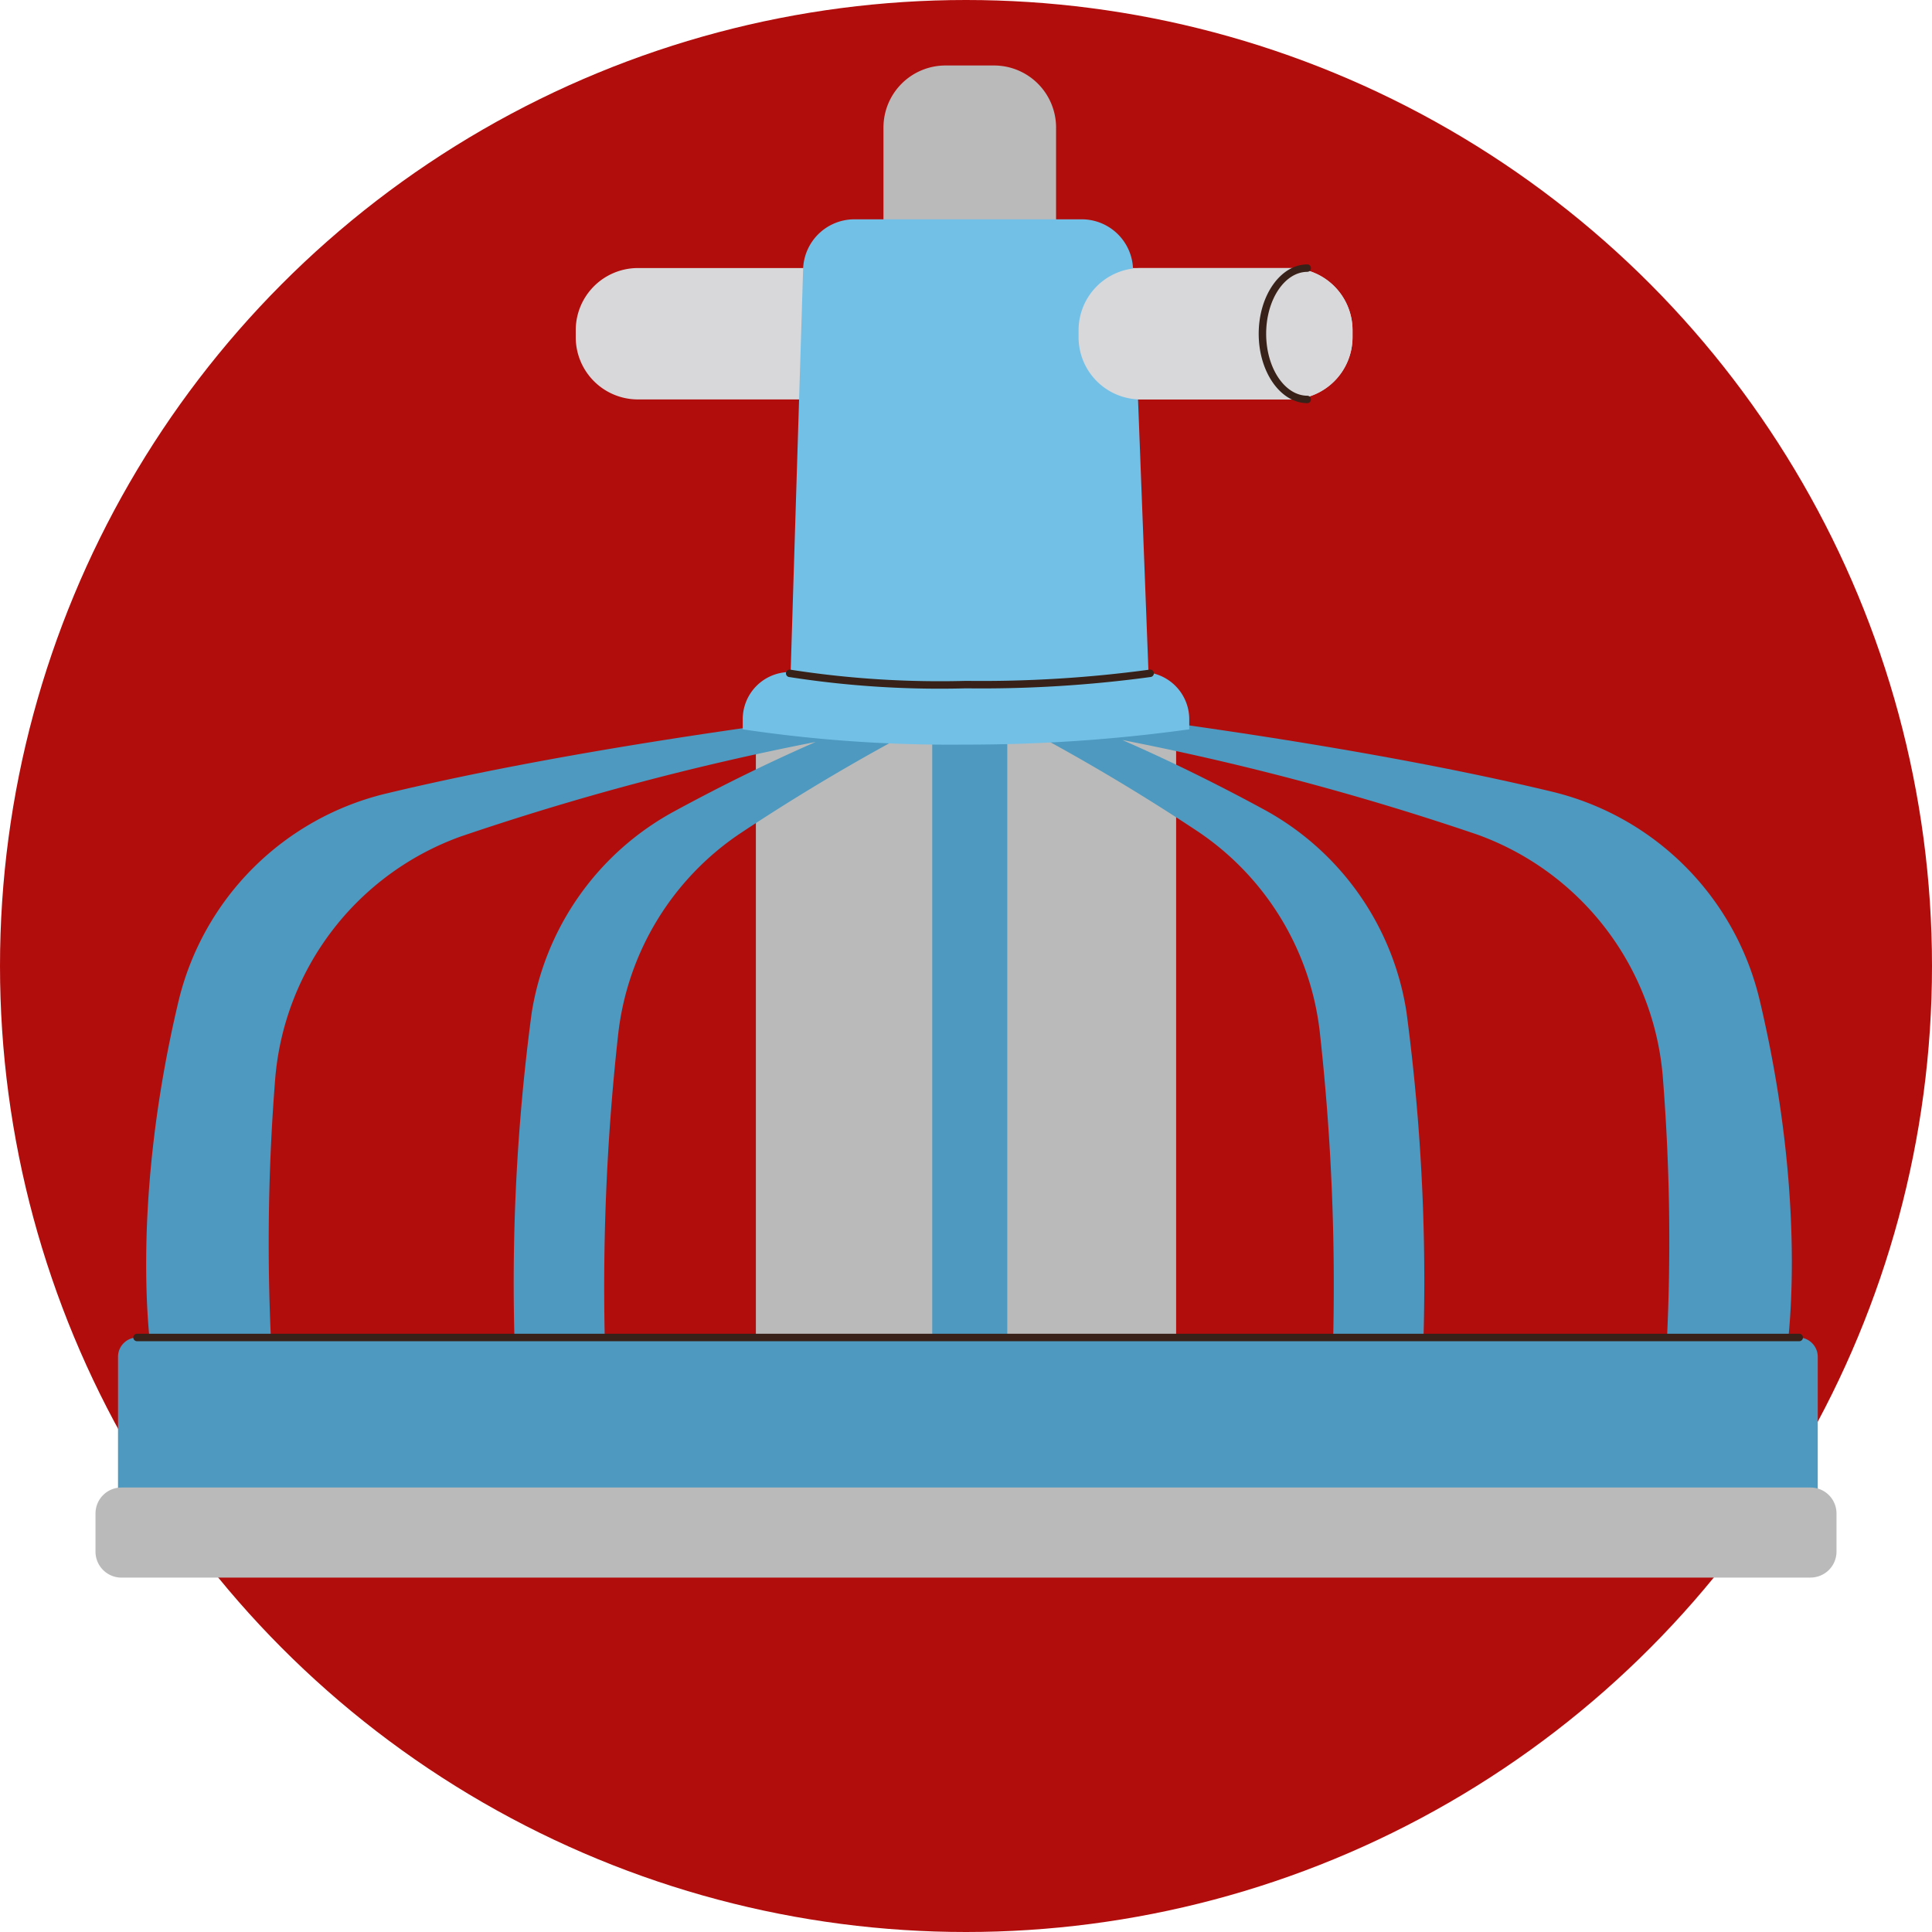 <svg xmlns="http://www.w3.org/2000/svg" xmlns:xlink="http://www.w3.org/1999/xlink" width="118" height="118" viewBox="0 0 118 118">
  <defs>
    <clipPath id="clip-path">
      <rect id="Rectángulo_349655" data-name="Rectángulo 349655" width="106.335" height="92.355" fill="none"/>
    </clipPath>
  </defs>
  <g id="Grupo_997387" data-name="Grupo 997387" transform="translate(-741 -750)">
    <circle id="Elipse_5889" data-name="Elipse 5889" cx="59" cy="59" r="59" transform="translate(741 750)" fill="#b20d0d"/>
    <g id="Grupo_997228" data-name="Grupo 997228" transform="translate(746.833 754)">
      <rect id="Rectángulo_349653" data-name="Rectángulo 349653" width="25.667" height="40.792" transform="translate(40.334 39.646)" fill="#bababa"/>
      <g id="Grupo_997227" data-name="Grupo 997227">
        <g id="Grupo_997226" data-name="Grupo 997226" clip-path="url(#clip-path)">
          <path id="Trazado_731324" data-name="Trazado 731324" d="M166.265,59.754H126.423a3.8,3.8,0,0,1-3.8-3.8v-.425a3.8,3.8,0,0,1,3.8-3.8h39.842a3.8,3.8,0,0,1,3.8,3.8v.425a3.8,3.8,0,0,1-3.8,3.8" transform="translate(-93.292 -39.358)" fill="#d8d8da"/>
          <path id="Trazado_731325" data-name="Trazado 731325" d="M211.725,13.063H201.183V3.79A3.79,3.79,0,0,1,204.973,0h2.962a3.79,3.79,0,0,1,3.79,3.79Z" transform="translate(-153.057)" fill="#bababa"/>
          <path id="Trazado_731326" data-name="Trazado 731326" d="M279.1,183.478A17.154,17.154,0,0,0,266.4,170.8c-5.289-1.27-13.126-2.814-24.417-4.358l-3.919.313q-.67-.274-1.352-.543l-3.437.229a125.8,125.8,0,0,1,11.554,6.817,17.061,17.061,0,0,1,7.42,12.23,140.333,140.333,0,0,1,.735,21.287h5.5a124.514,124.514,0,0,0-.942-22.518,17.037,17.037,0,0,0-8.7-12.358c-2.422-1.317-5.378-2.814-8.656-4.247a165.545,165.545,0,0,1,21.7,5.782,17.225,17.225,0,0,1,11.317,14.84,126.686,126.686,0,0,1,.177,17.355l7.334-.229s1.515-8.787-1.614-21.926" transform="translate(-177.474 -126.455)" fill="#4d99bf"/>
          <path id="Trazado_731327" data-name="Trazado 731327" d="M55.948,167.237l-3.919-.314c-11.291,1.544-19.128,3.088-24.417,4.358a17.154,17.154,0,0,0-12.7,12.674C11.785,197.1,13.3,205.882,13.3,205.882l7.333.229a126.758,126.758,0,0,1,.177-17.355,17.225,17.225,0,0,1,11.317-14.84,165.585,165.585,0,0,1,21.7-5.782c-3.278,1.433-6.235,2.93-8.656,4.247a17.036,17.036,0,0,0-8.7,12.358,124.541,124.541,0,0,0-.942,22.519h5.5a140.361,140.361,0,0,1,.735-21.287,17.062,17.062,0,0,1,7.42-12.23,125.8,125.8,0,0,1,11.554-6.817l-3.437-.229q-.684.268-1.352.543" transform="translate(-9.839 -126.819)" fill="#4d99bf"/>
          <rect id="Rectángulo_349654" data-name="Rectángulo 349654" width="4.583" height="39.188" transform="translate(51.105 39.876)" fill="#4d99bf"/>
          <path id="Trazado_731328" data-name="Trazado 731328" d="M109.562,336H5.748V325.948a1.181,1.181,0,0,1,1.181-1.181H108.381a1.181,1.181,0,0,1,1.181,1.181Z" transform="translate(-4.373 -247.079)" fill="#4d99bf"/>
          <path id="Trazado_731329" data-name="Trazado 731329" d="M190.039,66.955l-.945-24.635a3.135,3.135,0,0,0-3.106-3.042H172.051a3.135,3.135,0,0,0-3.107,3.066l-.761,24.585h-.072a2.88,2.88,0,0,0-2.854,2.905v.594a85.57,85.57,0,0,0,13.521.933,98.642,98.642,0,0,0,13.75-.933v-.594a2.887,2.887,0,0,0-2.49-2.879" transform="translate(-125.726 -29.883)" fill="#73c0e6"/>
          <path id="Trazado_731330" data-name="Trazado 731330" d="M187.279,155.389a59.594,59.594,0,0,1-10.819-.693.228.228,0,0,1,.1-.445,59.3,59.3,0,0,0,10.723.682,76.3,76.3,0,0,0,11.192-.684.228.228,0,1,1,.075.449,76.679,76.679,0,0,1-11.267.691" transform="translate(-134.112 -117.348)" fill="#382118"/>
          <path id="Trazado_731331" data-name="Trazado 731331" d="M111.336,324.27H9.814a.228.228,0,0,1,0-.455H111.336a.228.228,0,1,1,0,.455" transform="translate(-7.293 -246.354)" fill="#382118"/>
          <path id="Trazado_731332" data-name="Trazado 731332" d="M263.93,59.754H254.8a3.8,3.8,0,0,1-3.8-3.8v-.425a3.8,3.8,0,0,1,3.8-3.8h9.133a3.8,3.8,0,0,1,3.8,3.8v.425a3.8,3.8,0,0,1-3.8,3.8" transform="translate(-190.957 -39.358)" fill="#d8d8da"/>
          <path id="Trazado_731333" data-name="Trazado 731333" d="M299.969,59.258c-1.642,0-2.978-1.9-2.978-4.238s1.336-4.238,2.978-4.238a.228.228,0,0,1,0,.455c-1.391,0-2.522,1.7-2.522,3.783s1.131,3.783,2.522,3.783a.228.228,0,0,1,0,.455" transform="translate(-225.947 -38.634)" fill="#382118"/>
          <path id="Trazado_731334" data-name="Trazado 731334" d="M104.749,368.588H1.585A1.585,1.585,0,0,1,0,367v-2.33a1.585,1.585,0,0,1,1.585-1.585H104.749a1.585,1.585,0,0,1,1.585,1.585V367a1.585,1.585,0,0,1-1.585,1.585" transform="translate(0 -276.233)" fill="#bababa"/>
        </g>
      </g>
    </g>
  </g>
</svg>
